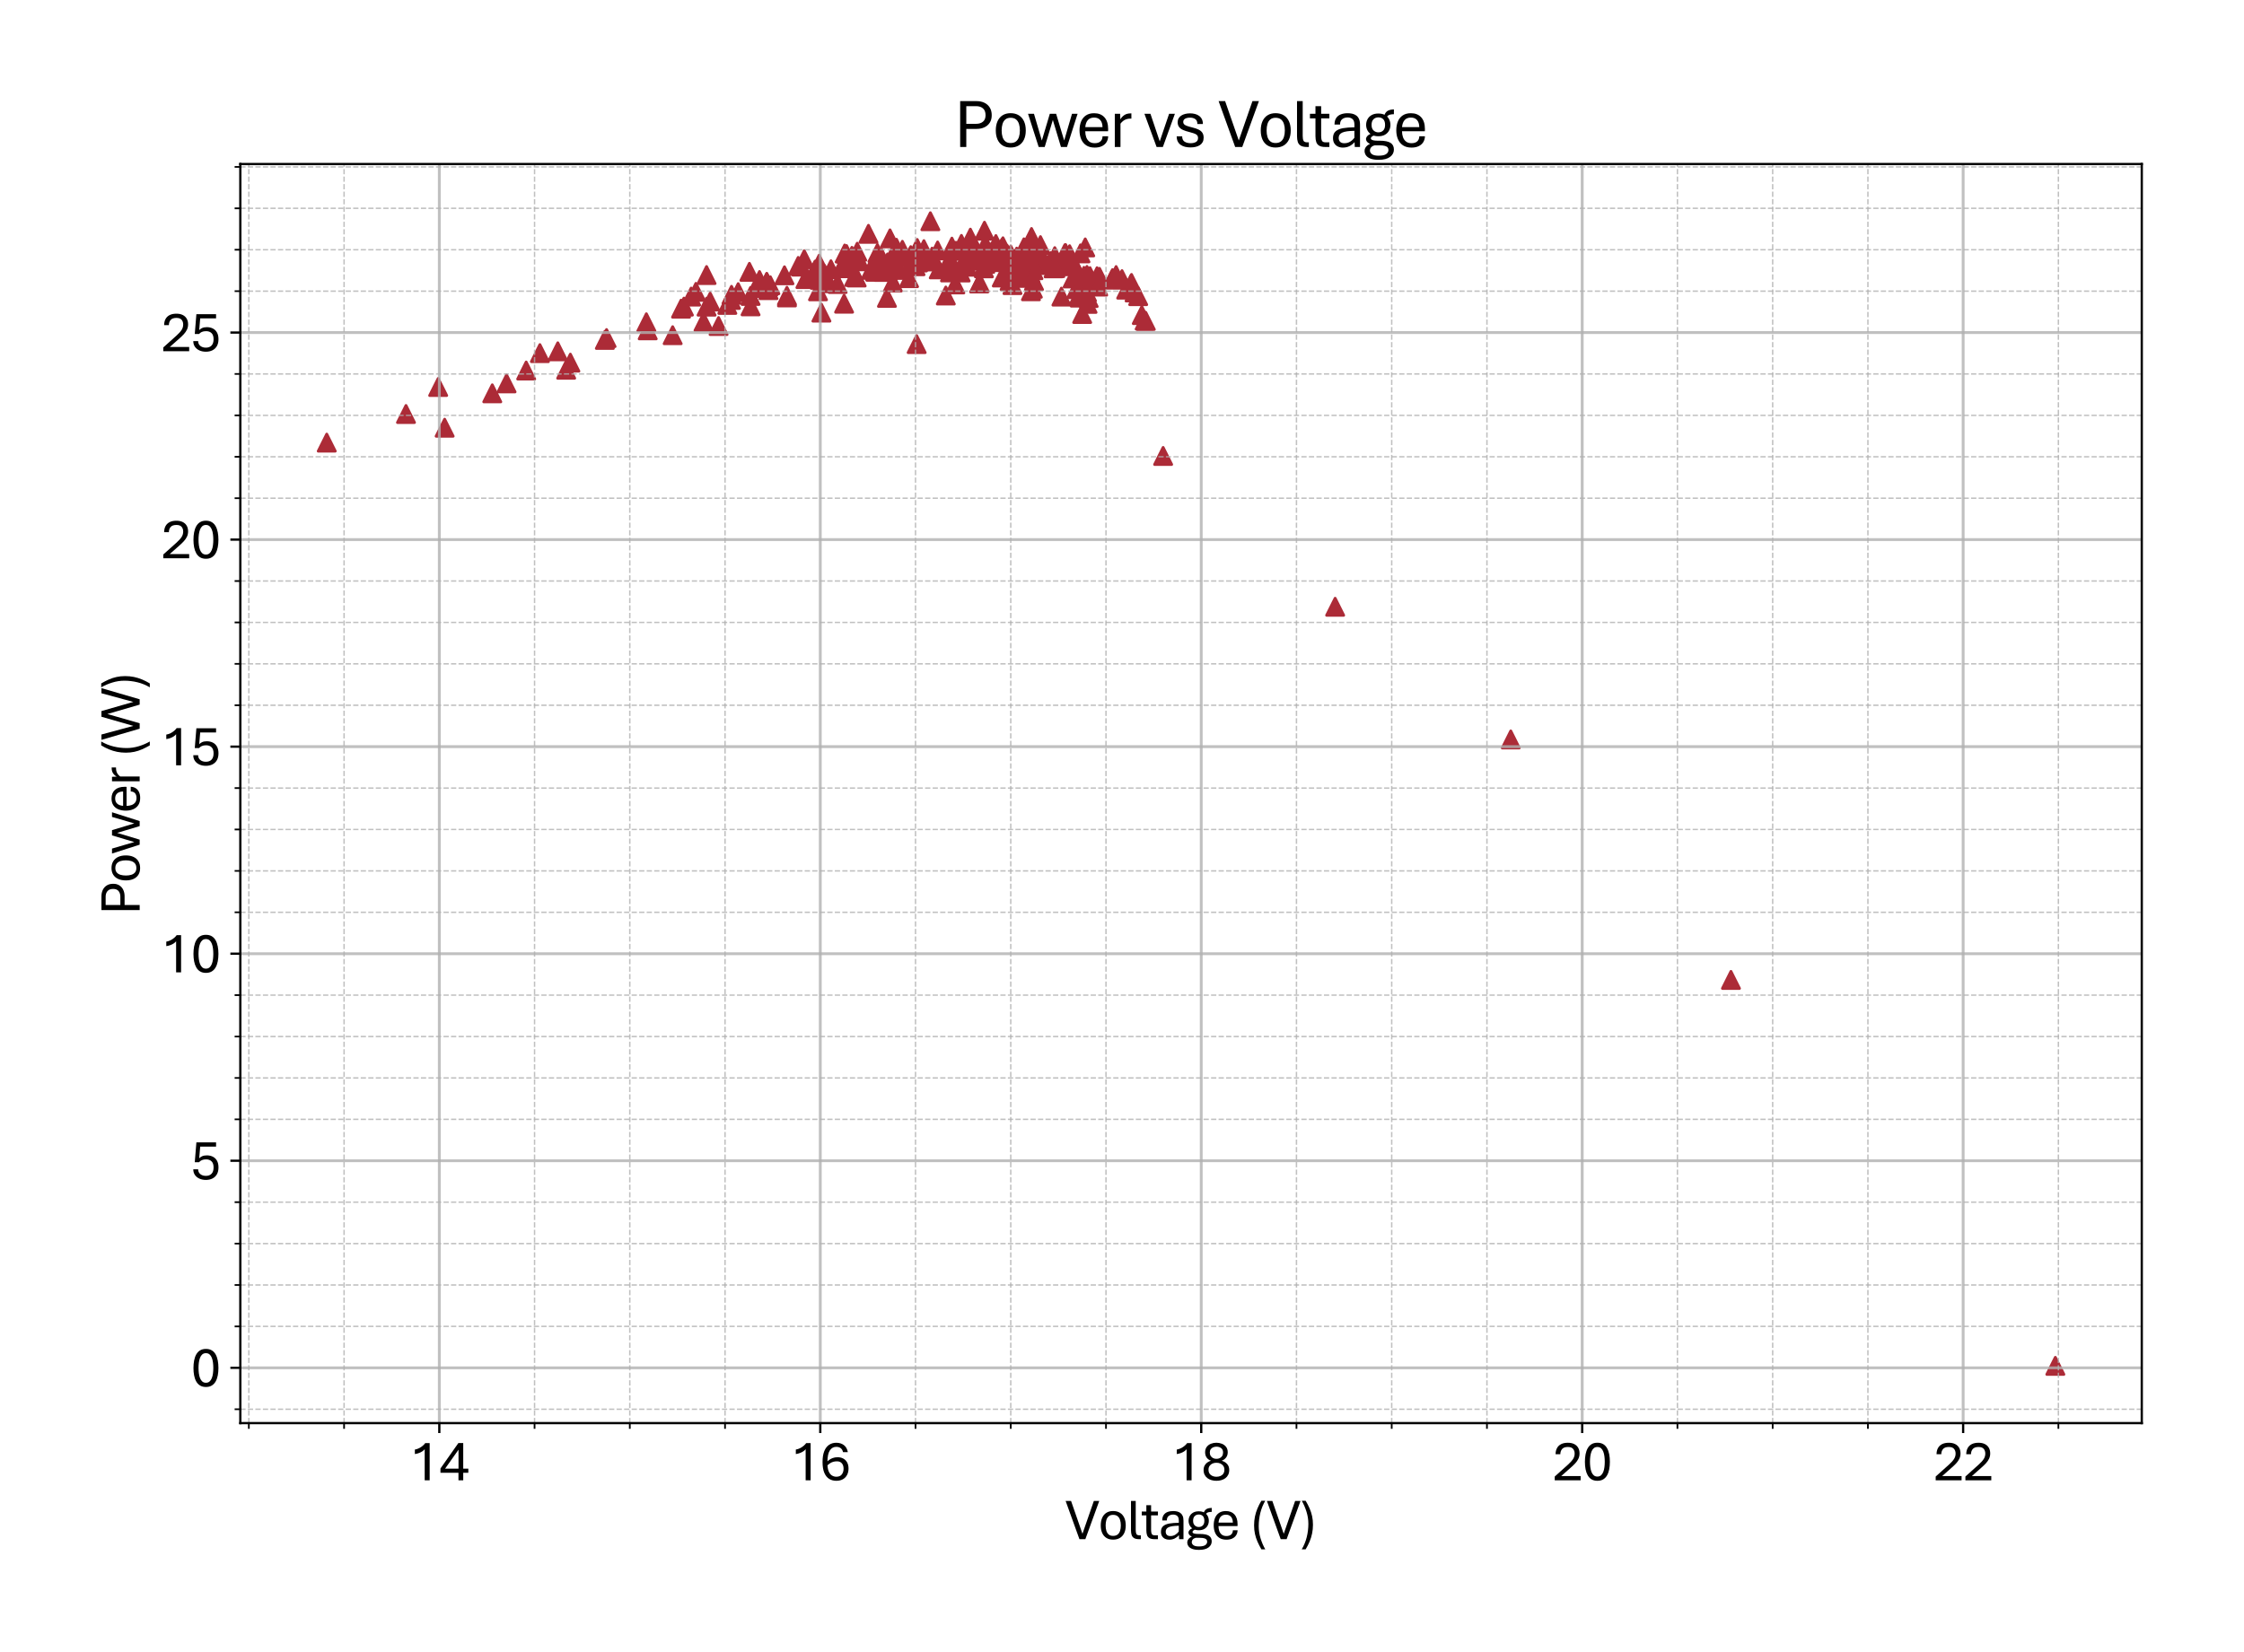 <?xml version="1.0" encoding="utf-8" standalone="no"?>
<!DOCTYPE svg PUBLIC "-//W3C//DTD SVG 1.1//EN"
  "http://www.w3.org/Graphics/SVG/1.1/DTD/svg11.dtd">
<svg xmlns:xlink="http://www.w3.org/1999/xlink" width="790.228pt" height="581.864pt" viewBox="0 0 790.228 581.864" xmlns="http://www.w3.org/2000/svg" version="1.1">
 <defs>
  <style type="text/css">*{stroke-linejoin: round; stroke-linecap: butt}</style>
 </defs>
 <g id="figure_1">
  <g id="patch_1">
   <path d="M 0 581.864 
L 790.228 581.864 
L 790.228 0 
L 0 0 
z
" style="fill: #ffffff"/>
  </g>
  <g id="axes_1">
   <g id="patch_2">
    <path d="M 84.628 501.293 
L 754.228 501.293 
L 754.228 57.773 
L 84.628 57.773 
z
" style="fill: #ffffff"/>
   </g>
   <g id="PathCollection_1">
    <defs>
     <path id="m7df1240da9" d="M 0 -3 
L -3 3 
L 3 3 
z
" style="stroke: #ac2b37"/>
    </defs>
    <g clip-path="url(#pb51566dcd0)">
     <use xlink:href="#m7df1240da9" x="723.792" y="481.132" style="fill: #ac2b37; stroke: #ac2b37"/>
     <use xlink:href="#m7df1240da9" x="609.559" y="345.181" style="fill: #ac2b37; stroke: #ac2b37"/>
     <use xlink:href="#m7df1240da9" x="532.018" y="260.475" style="fill: #ac2b37; stroke: #ac2b37"/>
     <use xlink:href="#m7df1240da9" x="470.172" y="213.738" style="fill: #ac2b37; stroke: #ac2b37"/>
     <use xlink:href="#m7df1240da9" x="409.601" y="160.612" style="fill: #ac2b37; stroke: #ac2b37"/>
     <use xlink:href="#m7df1240da9" x="336.42" y="100.192" style="fill: #ac2b37; stroke: #ac2b37"/>
     <use xlink:href="#m7df1240da9" x="212.997" y="119.739" style="fill: #ac2b37; stroke: #ac2b37"/>
     <use xlink:href="#m7df1240da9" x="115.064" y="155.915" style="fill: #ac2b37; stroke: #ac2b37"/>
     <use xlink:href="#m7df1240da9" x="156.585" y="150.663" style="fill: #ac2b37; stroke: #ac2b37"/>
     <use xlink:href="#m7df1240da9" x="196.429" y="123.75" style="fill: #ac2b37; stroke: #ac2b37"/>
     <use xlink:href="#m7df1240da9" x="236.877" y="118.076" style="fill: #ac2b37; stroke: #ac2b37"/>
     <use xlink:href="#m7df1240da9" x="282.154" y="93.92" style="fill: #ac2b37; stroke: #ac2b37"/>
     <use xlink:href="#m7df1240da9" x="321.126" y="92.447" style="fill: #ac2b37; stroke: #ac2b37"/>
     <use xlink:href="#m7df1240da9" x="352.787" y="87.341" style="fill: #ac2b37; stroke: #ac2b37"/>
     <use xlink:href="#m7df1240da9" x="380.221" y="104.831" style="fill: #ac2b37; stroke: #ac2b37"/>
     <use xlink:href="#m7df1240da9" x="381.093" y="110.607" style="fill: #ac2b37; stroke: #ac2b37"/>
     <use xlink:href="#m7df1240da9" x="336.621" y="88.362" style="fill: #ac2b37; stroke: #ac2b37"/>
     <use xlink:href="#m7df1240da9" x="315.693" y="87.268" style="fill: #ac2b37; stroke: #ac2b37"/>
     <use xlink:href="#m7df1240da9" x="257.403" y="105.648" style="fill: #ac2b37; stroke: #ac2b37"/>
     <use xlink:href="#m7df1240da9" x="264.312" y="104.247" style="fill: #ac2b37; stroke: #ac2b37"/>
     <use xlink:href="#m7df1240da9" x="305.833" y="82.367" style="fill: #ac2b37; stroke: #ac2b37"/>
     <use xlink:href="#m7df1240da9" x="341.92" y="85.518" style="fill: #ac2b37; stroke: #ac2b37"/>
     <use xlink:href="#m7df1240da9" x="360.568" y="87.122" style="fill: #ac2b37; stroke: #ac2b37"/>
     <use xlink:href="#m7df1240da9" x="352.787" y="91.338" style="fill: #ac2b37; stroke: #ac2b37"/>
     <use xlink:href="#m7df1240da9" x="358.019" y="97.844" style="fill: #ac2b37; stroke: #ac2b37"/>
     <use xlink:href="#m7df1240da9" x="312.339" y="104.933" style="fill: #ac2b37; stroke: #ac2b37"/>
     <use xlink:href="#m7df1240da9" x="213.601" y="119.083" style="fill: #ac2b37; stroke: #ac2b37"/>
     <use xlink:href="#m7df1240da9" x="256.128" y="107.398" style="fill: #ac2b37; stroke: #ac2b37"/>
     <use xlink:href="#m7df1240da9" x="298.119" y="89.5" style="fill: #ac2b37; stroke: #ac2b37"/>
     <use xlink:href="#m7df1240da9" x="335.212" y="86.874" style="fill: #ac2b37; stroke: #ac2b37"/>
     <use xlink:href="#m7df1240da9" x="366.001" y="93.38" style="fill: #ac2b37; stroke: #ac2b37"/>
     <use xlink:href="#m7df1240da9" x="373.782" y="104.481" style="fill: #ac2b37; stroke: #ac2b37"/>
     <use xlink:href="#m7df1240da9" x="277.123" y="104.773" style="fill: #ac2b37; stroke: #ac2b37"/>
     <use xlink:href="#m7df1240da9" x="154.305" y="136.324" style="fill: #ac2b37; stroke: #ac2b37"/>
     <use xlink:href="#m7df1240da9" x="173.355" y="138.556" style="fill: #ac2b37; stroke: #ac2b37"/>
     <use xlink:href="#m7df1240da9" x="190.124" y="124.392" style="fill: #ac2b37; stroke: #ac2b37"/>
     <use xlink:href="#m7df1240da9" x="199.381" y="130.242" style="fill: #ac2b37; stroke: #ac2b37"/>
     <use xlink:href="#m7df1240da9" x="178.386" y="135.055" style="fill: #ac2b37; stroke: #ac2b37"/>
     <use xlink:href="#m7df1240da9" x="142.969" y="145.835" style="fill: #ac2b37; stroke: #ac2b37"/>
     <use xlink:href="#m7df1240da9" x="185.295" y="130.519" style="fill: #ac2b37; stroke: #ac2b37"/>
     <use xlink:href="#m7df1240da9" x="228.09" y="116.369" style="fill: #ac2b37; stroke: #ac2b37"/>
     <use xlink:href="#m7df1240da9" x="270.617" y="100.892" style="fill: #ac2b37; stroke: #ac2b37"/>
     <use xlink:href="#m7df1240da9" x="310.662" y="93.278" style="fill: #ac2b37; stroke: #ac2b37"/>
     <use xlink:href="#m7df1240da9" x="346.481" y="94.533" style="fill: #ac2b37; stroke: #ac2b37"/>
     <use xlink:href="#m7df1240da9" x="361.373" y="93.045" style="fill: #ac2b37; stroke: #ac2b37"/>
     <use xlink:href="#m7df1240da9" x="375.861" y="93.088" style="fill: #ac2b37; stroke: #ac2b37"/>
     <use xlink:href="#m7df1240da9" x="386.325" y="97.304" style="fill: #ac2b37; stroke: #ac2b37"/>
     <use xlink:href="#m7df1240da9" x="363.72" y="101.709" style="fill: #ac2b37; stroke: #ac2b37"/>
     <use xlink:href="#m7df1240da9" x="362.043" y="86.48" style="fill: #ac2b37; stroke: #ac2b37"/>
     <use xlink:href="#m7df1240da9" x="374.788" y="90.463" style="fill: #ac2b37; stroke: #ac2b37"/>
     <use xlink:href="#m7df1240da9" x="355.067" y="95.86" style="fill: #ac2b37; stroke: #ac2b37"/>
     <use xlink:href="#m7df1240da9" x="359.494" y="97.771" style="fill: #ac2b37; stroke: #ac2b37"/>
     <use xlink:href="#m7df1240da9" x="340.646" y="93.964" style="fill: #ac2b37; stroke: #ac2b37"/>
     <use xlink:href="#m7df1240da9" x="302.68" y="92.038" style="fill: #ac2b37; stroke: #ac2b37"/>
     <use xlink:href="#m7df1240da9" x="286.313" y="97.756" style="fill: #ac2b37; stroke: #ac2b37"/>
     <use xlink:href="#m7df1240da9" x="308.382" y="95.714" style="fill: #ac2b37; stroke: #ac2b37"/>
     <use xlink:href="#m7df1240da9" x="345.006" y="99.667" style="fill: #ac2b37; stroke: #ac2b37"/>
     <use xlink:href="#m7df1240da9" x="349.232" y="88.669" style="fill: #ac2b37; stroke: #ac2b37"/>
     <use xlink:href="#m7df1240da9" x="364.928" y="90.579" style="fill: #ac2b37; stroke: #ac2b37"/>
     <use xlink:href="#m7df1240da9" x="366.403" y="86.349" style="fill: #ac2b37; stroke: #ac2b37"/>
     <use xlink:href="#m7df1240da9" x="380.02" y="100.046" style="fill: #ac2b37; stroke: #ac2b37"/>
     <use xlink:href="#m7df1240da9" x="301.674" y="97.756" style="fill: #ac2b37; stroke: #ac2b37"/>
     <use xlink:href="#m7df1240da9" x="259.952" y="102.905" style="fill: #ac2b37; stroke: #ac2b37"/>
     <use xlink:href="#m7df1240da9" x="287.185" y="94.97" style="fill: #ac2b37; stroke: #ac2b37"/>
     <use xlink:href="#m7df1240da9" x="320.724" y="93.147" style="fill: #ac2b37; stroke: #ac2b37"/>
     <use xlink:href="#m7df1240da9" x="354.665" y="89.427" style="fill: #ac2b37; stroke: #ac2b37"/>
     <use xlink:href="#m7df1240da9" x="382.77" y="102.949" style="fill: #ac2b37; stroke: #ac2b37"/>
     <use xlink:href="#m7df1240da9" x="351.781" y="91.659" style="fill: #ac2b37; stroke: #ac2b37"/>
     <use xlink:href="#m7df1240da9" x="301.204" y="91.148" style="fill: #ac2b37; stroke: #ac2b37"/>
     <use xlink:href="#m7df1240da9" x="289.935" y="96.327" style="fill: #ac2b37; stroke: #ac2b37"/>
     <use xlink:href="#m7df1240da9" x="320.12" y="97.99" style="fill: #ac2b37; stroke: #ac2b37"/>
     <use xlink:href="#m7df1240da9" x="323.004" y="87.356" style="fill: #ac2b37; stroke: #ac2b37"/>
     <use xlink:href="#m7df1240da9" x="348.628" y="90.565" style="fill: #ac2b37; stroke: #ac2b37"/>
     <use xlink:href="#m7df1240da9" x="343.128" y="89.267" style="fill: #ac2b37; stroke: #ac2b37"/>
     <use xlink:href="#m7df1240da9" x="314.418" y="99.521" style="fill: #ac2b37; stroke: #ac2b37"/>
     <use xlink:href="#m7df1240da9" x="338.566" y="85.912" style="fill: #ac2b37; stroke: #ac2b37"/>
     <use xlink:href="#m7df1240da9" x="369.959" y="91.98" style="fill: #ac2b37; stroke: #ac2b37"/>
     <use xlink:href="#m7df1240da9" x="357.214" y="94.197" style="fill: #ac2b37; stroke: #ac2b37"/>
     <use xlink:href="#m7df1240da9" x="377.74" y="98.092" style="fill: #ac2b37; stroke: #ac2b37"/>
     <use xlink:href="#m7df1240da9" x="365.599" y="90.521" style="fill: #ac2b37; stroke: #ac2b37"/>
     <use xlink:href="#m7df1240da9" x="290.338" y="96.473" style="fill: #ac2b37; stroke: #ac2b37"/>
     <use xlink:href="#m7df1240da9" x="314.016" y="91.746" style="fill: #ac2b37; stroke: #ac2b37"/>
     <use xlink:href="#m7df1240da9" x="350.707" y="85.97" style="fill: #ac2b37; stroke: #ac2b37"/>
     <use xlink:href="#m7df1240da9" x="379.819" y="96.385" style="fill: #ac2b37; stroke: #ac2b37"/>
     <use xlink:href="#m7df1240da9" x="346.951" y="90.696" style="fill: #ac2b37; stroke: #ac2b37"/>
     <use xlink:href="#m7df1240da9" x="323.273" y="92.461" style="fill: #ac2b37; stroke: #ac2b37"/>
     <use xlink:href="#m7df1240da9" x="353.39" y="92.344" style="fill: #ac2b37; stroke: #ac2b37"/>
     <use xlink:href="#m7df1240da9" x="355.939" y="89.675" style="fill: #ac2b37; stroke: #ac2b37"/>
     <use xlink:href="#m7df1240da9" x="381.965" y="100.134" style="fill: #ac2b37; stroke: #ac2b37"/>
     <use xlink:href="#m7df1240da9" x="381.965" y="100.134" style="fill: #ac2b37; stroke: #ac2b37"/>
     <use xlink:href="#m7df1240da9" x="341.719" y="83.709" style="fill: #ac2b37; stroke: #ac2b37"/>
     <use xlink:href="#m7df1240da9" x="339.774" y="91.323" style="fill: #ac2b37; stroke: #ac2b37"/>
     <use xlink:href="#m7df1240da9" x="283.63" y="98.311" style="fill: #ac2b37; stroke: #ac2b37"/>
     <use xlink:href="#m7df1240da9" x="320.724" y="89.879" style="fill: #ac2b37; stroke: #ac2b37"/>
     <use xlink:href="#m7df1240da9" x="356.543" y="100.426" style="fill: #ac2b37; stroke: #ac2b37"/>
     <use xlink:href="#m7df1240da9" x="383.844" y="97.275" style="fill: #ac2b37; stroke: #ac2b37"/>
     <use xlink:href="#m7df1240da9" x="354.262" y="97.202" style="fill: #ac2b37; stroke: #ac2b37"/>
     <use xlink:href="#m7df1240da9" x="382.167" y="87.152" style="fill: #ac2b37; stroke: #ac2b37"/>
     <use xlink:href="#m7df1240da9" x="382.569" y="98.5" style="fill: #ac2b37; stroke: #ac2b37"/>
     <use xlink:href="#m7df1240da9" x="403.497" y="113.043" style="fill: #ac2b37; stroke: #ac2b37"/>
     <use xlink:href="#m7df1240da9" x="399.54" y="103.022" style="fill: #ac2b37; stroke: #ac2b37"/>
     <use xlink:href="#m7df1240da9" x="334.542" y="92.913" style="fill: #ac2b37; stroke: #ac2b37"/>
     <use xlink:href="#m7df1240da9" x="333.066" y="104.102" style="fill: #ac2b37; stroke: #ac2b37"/>
     <use xlink:href="#m7df1240da9" x="316.766" y="95.072" style="fill: #ac2b37; stroke: #ac2b37"/>
     <use xlink:href="#m7df1240da9" x="342.524" y="91.09" style="fill: #ac2b37; stroke: #ac2b37"/>
     <use xlink:href="#m7df1240da9" x="276.251" y="96.969" style="fill: #ac2b37; stroke: #ac2b37"/>
     <use xlink:href="#m7df1240da9" x="316.565" y="90.477" style="fill: #ac2b37; stroke: #ac2b37"/>
     <use xlink:href="#m7df1240da9" x="352.787" y="97.756" style="fill: #ac2b37; stroke: #ac2b37"/>
     <use xlink:href="#m7df1240da9" x="375.258" y="89.15" style="fill: #ac2b37; stroke: #ac2b37"/>
     <use xlink:href="#m7df1240da9" x="361.171" y="88.391" style="fill: #ac2b37; stroke: #ac2b37"/>
     <use xlink:href="#m7df1240da9" x="384.246" y="99.084" style="fill: #ac2b37; stroke: #ac2b37"/>
     <use xlink:href="#m7df1240da9" x="371.434" y="90.229" style="fill: #ac2b37; stroke: #ac2b37"/>
     <use xlink:href="#m7df1240da9" x="308.382" y="92.943" style="fill: #ac2b37; stroke: #ac2b37"/>
     <use xlink:href="#m7df1240da9" x="227.62" y="113.525" style="fill: #ac2b37; stroke: #ac2b37"/>
     <use xlink:href="#m7df1240da9" x="271.288" y="100.484" style="fill: #ac2b37; stroke: #ac2b37"/>
     <use xlink:href="#m7df1240da9" x="312.54" y="92.461" style="fill: #ac2b37; stroke: #ac2b37"/>
     <use xlink:href="#m7df1240da9" x="349.634" y="91.382" style="fill: #ac2b37; stroke: #ac2b37"/>
     <use xlink:href="#m7df1240da9" x="379.014" y="97.158" style="fill: #ac2b37; stroke: #ac2b37"/>
     <use xlink:href="#m7df1240da9" x="395.113" y="98.325" style="fill: #ac2b37; stroke: #ac2b37"/>
     <use xlink:href="#m7df1240da9" x="380.49" y="89.252" style="fill: #ac2b37; stroke: #ac2b37"/>
     <use xlink:href="#m7df1240da9" x="353.189" y="86.758" style="fill: #ac2b37; stroke: #ac2b37"/>
     <use xlink:href="#m7df1240da9" x="288.46" y="92.884" style="fill: #ac2b37; stroke: #ac2b37"/>
     <use xlink:href="#m7df1240da9" x="288.661" y="98.559" style="fill: #ac2b37; stroke: #ac2b37"/>
     <use xlink:href="#m7df1240da9" x="320.321" y="90.579" style="fill: #ac2b37; stroke: #ac2b37"/>
     <use xlink:href="#m7df1240da9" x="330.182" y="88.231" style="fill: #ac2b37; stroke: #ac2b37"/>
     <use xlink:href="#m7df1240da9" x="362.848" y="96.283" style="fill: #ac2b37; stroke: #ac2b37"/>
     <use xlink:href="#m7df1240da9" x="374.989" y="89.223" style="fill: #ac2b37; stroke: #ac2b37"/>
     <use xlink:href="#m7df1240da9" x="366.403" y="90.375" style="fill: #ac2b37; stroke: #ac2b37"/>
     <use xlink:href="#m7df1240da9" x="392.228" y="98.121" style="fill: #ac2b37; stroke: #ac2b37"/>
     <use xlink:href="#m7df1240da9" x="398.466" y="99.667" style="fill: #ac2b37; stroke: #ac2b37"/>
     <use xlink:href="#m7df1240da9" x="373.983" y="92.768" style="fill: #ac2b37; stroke: #ac2b37"/>
     <use xlink:href="#m7df1240da9" x="344.805" y="99.871" style="fill: #ac2b37; stroke: #ac2b37"/>
     <use xlink:href="#m7df1240da9" x="334.542" y="91.09" style="fill: #ac2b37; stroke: #ac2b37"/>
     <use xlink:href="#m7df1240da9" x="311.065" y="95.787" style="fill: #ac2b37; stroke: #ac2b37"/>
     <use xlink:href="#m7df1240da9" x="247.744" y="113.379" style="fill: #ac2b37; stroke: #ac2b37"/>
     <use xlink:href="#m7df1240da9" x="290.941" y="99.784" style="fill: #ac2b37; stroke: #ac2b37"/>
     <use xlink:href="#m7df1240da9" x="330.584" y="94.897" style="fill: #ac2b37; stroke: #ac2b37"/>
     <use xlink:href="#m7df1240da9" x="364.928" y="92.972" style="fill: #ac2b37; stroke: #ac2b37"/>
     <use xlink:href="#m7df1240da9" x="391.557" y="98.515" style="fill: #ac2b37; stroke: #ac2b37"/>
     <use xlink:href="#m7df1240da9" x="398.265" y="100.032" style="fill: #ac2b37; stroke: #ac2b37"/>
     <use xlink:href="#m7df1240da9" x="379.819" y="104.291" style="fill: #ac2b37; stroke: #ac2b37"/>
     <use xlink:href="#m7df1240da9" x="379.014" y="101.87" style="fill: #ac2b37; stroke: #ac2b37"/>
     <use xlink:href="#m7df1240da9" x="393.033" y="96.896" style="fill: #ac2b37; stroke: #ac2b37"/>
     <use xlink:href="#m7df1240da9" x="403.095" y="112.927" style="fill: #ac2b37; stroke: #ac2b37"/>
     <use xlink:href="#m7df1240da9" x="322.803" y="121.212" style="fill: #ac2b37; stroke: #ac2b37"/>
     <use xlink:href="#m7df1240da9" x="240.835" y="108.011" style="fill: #ac2b37; stroke: #ac2b37"/>
     <use xlink:href="#m7df1240da9" x="250.091" y="106.231" style="fill: #ac2b37; stroke: #ac2b37"/>
     <use xlink:href="#m7df1240da9" x="257.604" y="103.854" style="fill: #ac2b37; stroke: #ac2b37"/>
     <use xlink:href="#m7df1240da9" x="299.997" y="90.113" style="fill: #ac2b37; stroke: #ac2b37"/>
     <use xlink:href="#m7df1240da9" x="338.298" y="95.991" style="fill: #ac2b37; stroke: #ac2b37"/>
     <use xlink:href="#m7df1240da9" x="344.805" y="91.746" style="fill: #ac2b37; stroke: #ac2b37"/>
     <use xlink:href="#m7df1240da9" x="353.659" y="90.988" style="fill: #ac2b37; stroke: #ac2b37"/>
     <use xlink:href="#m7df1240da9" x="382.77" y="96.852" style="fill: #ac2b37; stroke: #ac2b37"/>
     <use xlink:href="#m7df1240da9" x="383.374" y="104.977" style="fill: #ac2b37; stroke: #ac2b37"/>
     <use xlink:href="#m7df1240da9" x="376.666" y="90.638" style="fill: #ac2b37; stroke: #ac2b37"/>
     <use xlink:href="#m7df1240da9" x="376.666" y="89.544" style="fill: #ac2b37; stroke: #ac2b37"/>
     <use xlink:href="#m7df1240da9" x="358.488" y="93.774" style="fill: #ac2b37; stroke: #ac2b37"/>
     <use xlink:href="#m7df1240da9" x="364.123" y="98.996" style="fill: #ac2b37; stroke: #ac2b37"/>
     <use xlink:href="#m7df1240da9" x="300.802" y="97.552" style="fill: #ac2b37; stroke: #ac2b37"/>
     <use xlink:href="#m7df1240da9" x="248.817" y="96.881" style="fill: #ac2b37; stroke: #ac2b37"/>
     <use xlink:href="#m7df1240da9" x="248.817" y="108.026" style="fill: #ac2b37; stroke: #ac2b37"/>
     <use xlink:href="#m7df1240da9" x="277.123" y="104.189" style="fill: #ac2b37; stroke: #ac2b37"/>
     <use xlink:href="#m7df1240da9" x="316.967" y="90.419" style="fill: #ac2b37; stroke: #ac2b37"/>
     <use xlink:href="#m7df1240da9" x="352.787" y="89.019" style="fill: #ac2b37; stroke: #ac2b37"/>
     <use xlink:href="#m7df1240da9" x="381.697" y="97.173" style="fill: #ac2b37; stroke: #ac2b37"/>
     <use xlink:href="#m7df1240da9" x="371.032" y="94.533" style="fill: #ac2b37; stroke: #ac2b37"/>
     <use xlink:href="#m7df1240da9" x="340.243" y="90.565" style="fill: #ac2b37; stroke: #ac2b37"/>
     <use xlink:href="#m7df1240da9" x="308.985" y="89.135" style="fill: #ac2b37; stroke: #ac2b37"/>
     <use xlink:href="#m7df1240da9" x="297.448" y="89.31" style="fill: #ac2b37; stroke: #ac2b37"/>
     <use xlink:href="#m7df1240da9" x="322.401" y="93.789" style="fill: #ac2b37; stroke: #ac2b37"/>
     <use xlink:href="#m7df1240da9" x="315.089" y="89.34" style="fill: #ac2b37; stroke: #ac2b37"/>
     <use xlink:href="#m7df1240da9" x="239.828" y="108.726" style="fill: #ac2b37; stroke: #ac2b37"/>
     <use xlink:href="#m7df1240da9" x="245.06" y="102.818" style="fill: #ac2b37; stroke: #ac2b37"/>
     <use xlink:href="#m7df1240da9" x="288.057" y="102.614" style="fill: #ac2b37; stroke: #ac2b37"/>
     <use xlink:href="#m7df1240da9" x="298.119" y="93.716" style="fill: #ac2b37; stroke: #ac2b37"/>
     <use xlink:href="#m7df1240da9" x="326.559" y="92.111" style="fill: #ac2b37; stroke: #ac2b37"/>
     <use xlink:href="#m7df1240da9" x="361.574" y="93.366" style="fill: #ac2b37; stroke: #ac2b37"/>
     <use xlink:href="#m7df1240da9" x="366.001" y="88.537" style="fill: #ac2b37; stroke: #ac2b37"/>
     <use xlink:href="#m7df1240da9" x="386.325" y="100.105" style="fill: #ac2b37; stroke: #ac2b37"/>
     <use xlink:href="#m7df1240da9" x="340.243" y="88.216" style="fill: #ac2b37; stroke: #ac2b37"/>
     <use xlink:href="#m7df1240da9" x="297.045" y="94.43" style="fill: #ac2b37; stroke: #ac2b37"/>
     <use xlink:href="#m7df1240da9" x="322.602" y="90.127" style="fill: #ac2b37; stroke: #ac2b37"/>
     <use xlink:href="#m7df1240da9" x="358.019" y="90.404" style="fill: #ac2b37; stroke: #ac2b37"/>
     <use xlink:href="#m7df1240da9" x="363.05" y="102.599" style="fill: #ac2b37; stroke: #ac2b37"/>
     <use xlink:href="#m7df1240da9" x="363.251" y="83.49" style="fill: #ac2b37; stroke: #ac2b37"/>
     <use xlink:href="#m7df1240da9" x="387.197" y="97.523" style="fill: #ac2b37; stroke: #ac2b37"/>
     <use xlink:href="#m7df1240da9" x="328.236" y="90.39" style="fill: #ac2b37; stroke: #ac2b37"/>
     <use xlink:href="#m7df1240da9" x="301.875" y="88.669" style="fill: #ac2b37; stroke: #ac2b37"/>
     <use xlink:href="#m7df1240da9" x="290.338" y="97.917" style="fill: #ac2b37; stroke: #ac2b37"/>
     <use xlink:href="#m7df1240da9" x="325.352" y="87.764" style="fill: #ac2b37; stroke: #ac2b37"/>
     <use xlink:href="#m7df1240da9" x="360.97" y="90.054" style="fill: #ac2b37; stroke: #ac2b37"/>
     <use xlink:href="#m7df1240da9" x="357.415" y="91.717" style="fill: #ac2b37; stroke: #ac2b37"/>
     <use xlink:href="#m7df1240da9" x="382.972" y="107.048" style="fill: #ac2b37; stroke: #ac2b37"/>
     <use xlink:href="#m7df1240da9" x="317.772" y="87.998" style="fill: #ac2b37; stroke: #ac2b37"/>
     <use xlink:href="#m7df1240da9" x="270.013" y="99.332" style="fill: #ac2b37; stroke: #ac2b37"/>
     <use xlink:href="#m7df1240da9" x="270.013" y="99.332" style="fill: #ac2b37; stroke: #ac2b37"/>
     <use xlink:href="#m7df1240da9" x="308.18" y="91.732" style="fill: #ac2b37; stroke: #ac2b37"/>
     <use xlink:href="#m7df1240da9" x="310.461" y="90.813" style="fill: #ac2b37; stroke: #ac2b37"/>
     <use xlink:href="#m7df1240da9" x="346.683" y="81.273" style="fill: #ac2b37; stroke: #ac2b37"/>
     <use xlink:href="#m7df1240da9" x="377.941" y="93.803" style="fill: #ac2b37; stroke: #ac2b37"/>
     <use xlink:href="#m7df1240da9" x="402.089" y="110.987" style="fill: #ac2b37; stroke: #ac2b37"/>
     <use xlink:href="#m7df1240da9" x="363.922" y="95.189" style="fill: #ac2b37; stroke: #ac2b37"/>
     <use xlink:href="#m7df1240da9" x="264.312" y="107.909" style="fill: #ac2b37; stroke: #ac2b37"/>
     <use xlink:href="#m7df1240da9" x="200.856" y="127.747" style="fill: #ac2b37; stroke: #ac2b37"/>
     <use xlink:href="#m7df1240da9" x="243.384" y="104.481" style="fill: #ac2b37; stroke: #ac2b37"/>
     <use xlink:href="#m7df1240da9" x="286.984" y="95.043" style="fill: #ac2b37; stroke: #ac2b37"/>
     <use xlink:href="#m7df1240da9" x="327.633" y="77.933" style="fill: #ac2b37; stroke: #ac2b37"/>
     <use xlink:href="#m7df1240da9" x="362.446" y="91.192" style="fill: #ac2b37; stroke: #ac2b37"/>
     <use xlink:href="#m7df1240da9" x="386.728" y="100.965" style="fill: #ac2b37; stroke: #ac2b37"/>
     <use xlink:href="#m7df1240da9" x="346.951" y="92.957" style="fill: #ac2b37; stroke: #ac2b37"/>
     <use xlink:href="#m7df1240da9" x="292.618" y="94.853" style="fill: #ac2b37; stroke: #ac2b37"/>
     <use xlink:href="#m7df1240da9" x="267.464" y="98.646" style="fill: #ac2b37; stroke: #ac2b37"/>
     <use xlink:href="#m7df1240da9" x="309.388" y="91.002" style="fill: #ac2b37; stroke: #ac2b37"/>
     <use xlink:href="#m7df1240da9" x="346.951" y="86.16" style="fill: #ac2b37; stroke: #ac2b37"/>
     <use xlink:href="#m7df1240da9" x="377.941" y="92.68" style="fill: #ac2b37; stroke: #ac2b37"/>
     <use xlink:href="#m7df1240da9" x="396.588" y="102.03" style="fill: #ac2b37; stroke: #ac2b37"/>
     <use xlink:href="#m7df1240da9" x="371.635" y="94.445" style="fill: #ac2b37; stroke: #ac2b37"/>
     <use xlink:href="#m7df1240da9" x="313.412" y="83.972" style="fill: #ac2b37; stroke: #ac2b37"/>
     <use xlink:href="#m7df1240da9" x="270.617" y="102.205" style="fill: #ac2b37; stroke: #ac2b37"/>
     <use xlink:href="#m7df1240da9" x="253.043" y="114.838" style="fill: #ac2b37; stroke: #ac2b37"/>
     <use xlink:href="#m7df1240da9" x="296.173" y="94.489" style="fill: #ac2b37; stroke: #ac2b37"/>
     <use xlink:href="#m7df1240da9" x="334.542" y="95.962" style="fill: #ac2b37; stroke: #ac2b37"/>
     <use xlink:href="#m7df1240da9" x="362.245" y="89.354" style="fill: #ac2b37; stroke: #ac2b37"/>
     <use xlink:href="#m7df1240da9" x="365.196" y="88.596" style="fill: #ac2b37; stroke: #ac2b37"/>
     <use xlink:href="#m7df1240da9" x="391.759" y="97.975" style="fill: #ac2b37; stroke: #ac2b37"/>
     <use xlink:href="#m7df1240da9" x="400.814" y="104.32" style="fill: #ac2b37; stroke: #ac2b37"/>
     <use xlink:href="#m7df1240da9" x="355.537" y="98.996" style="fill: #ac2b37; stroke: #ac2b37"/>
     <use xlink:href="#m7df1240da9" x="281.081" y="93.672" style="fill: #ac2b37; stroke: #ac2b37"/>
     <use xlink:href="#m7df1240da9" x="263.909" y="95.758" style="fill: #ac2b37; stroke: #ac2b37"/>
     <use xlink:href="#m7df1240da9" x="266.861" y="101.447" style="fill: #ac2b37; stroke: #ac2b37"/>
     <use xlink:href="#m7df1240da9" x="297.247" y="106.975" style="fill: #ac2b37; stroke: #ac2b37"/>
     <use xlink:href="#m7df1240da9" x="289.264" y="110.126" style="fill: #ac2b37; stroke: #ac2b37"/>
     <use xlink:href="#m7df1240da9" x="283.227" y="91.309" style="fill: #ac2b37; stroke: #ac2b37"/>
     <use xlink:href="#m7df1240da9" x="312.742" y="95.131" style="fill: #ac2b37; stroke: #ac2b37"/>
     <use xlink:href="#m7df1240da9" x="306.705" y="95.058" style="fill: #ac2b37; stroke: #ac2b37"/>
     <use xlink:href="#m7df1240da9" x="294.966" y="100.046" style="fill: #ac2b37; stroke: #ac2b37"/>
     <use xlink:href="#m7df1240da9" x="308.18" y="95.67" style="fill: #ac2b37; stroke: #ac2b37"/>
     <use xlink:href="#m7df1240da9" x="345.274" y="91.79" style="fill: #ac2b37; stroke: #ac2b37"/>
    </g>
   </g>
   <g id="matplotlib.axis_1">
    <g id="xtick_1">
     <g id="line2d_1">
      <path d="M 154.707 501.293 
L 154.707 57.773 
" clip-path="url(#pb51566dcd0)" style="fill: none; stroke: #b0b0b0; stroke-opacity: 0.8; stroke-linecap: square"/>
     </g>
     <g id="line2d_2">
      <defs>
       <path id="m161d90bff8" d="M 0 0 
L 0 3.5 
" style="stroke: #000000; stroke-width: 0.8"/>
      </defs>
      <g>
       <use xlink:href="#m161d90bff8" x="154.707" y="501.293" style="stroke: #000000; stroke-width: 0.8"/>
      </g>
     </g>
     <g id="text_1">
      <!-- 14 -->
      <g transform="translate(144.248 521.436) scale(0.2 -0.2)">
       <defs>
        <path id="AptosDisplay-31" d="M 1659 0 
L 1659 3425 
Q 1575 3309 1420 3201 
Q 1266 3094 1052 3009 
Q 838 2925 578 2888 
L 578 3381 
Q 834 3425 1057 3540 
Q 1281 3656 1453 3806 
Q 1625 3956 1719 4094 
L 2206 4094 
L 2206 0 
L 1659 0 
z
" transform="scale(0.016)"/>
        <path id="AptosDisplay-34" d="M 2106 0 
L 2106 825 
L 125 825 
L 125 1297 
L 2100 4103 
L 2631 4103 
L 2631 1284 
L 3191 1284 
L 3191 825 
L 2631 825 
L 2631 0 
L 2106 0 
z
M 638 1284 
L 2113 1284 
L 2113 3369 
L 638 1284 
z
" transform="scale(0.016)"/>
       </defs>
       <use xlink:href="#AptosDisplay-31"/>
       <use xlink:href="#AptosDisplay-34" x="52.295"/>
      </g>
     </g>
    </g>
    <g id="xtick_2">
     <g id="line2d_3">
      <path d="M 288.862 501.293 
L 288.862 57.773 
" clip-path="url(#pb51566dcd0)" style="fill: none; stroke: #b0b0b0; stroke-opacity: 0.8; stroke-linecap: square"/>
     </g>
     <g id="line2d_4">
      <g>
       <use xlink:href="#m161d90bff8" x="288.862" y="501.293" style="stroke: #000000; stroke-width: 0.8"/>
      </g>
     </g>
     <g id="text_2">
      <!-- 16 -->
      <g transform="translate(278.403 521.436) scale(0.2 -0.2)">
       <defs>
        <path id="AptosDisplay-36" d="M 1759 -56 
Q 1325 -56 984 151 
Q 644 359 447 815 
Q 250 1272 250 2013 
Q 250 2738 439 3206 
Q 628 3675 968 3903 
Q 1309 4131 1759 4131 
Q 2253 4131 2595 3875 
Q 2938 3619 3034 3097 
L 2503 3097 
Q 2441 3388 2250 3534 
Q 2059 3681 1759 3681 
Q 1306 3681 1047 3279 
Q 788 2878 788 2013 
L 788 1850 
Q 788 1313 922 992 
Q 1056 672 1279 531 
Q 1503 391 1763 391 
Q 2175 391 2369 644 
Q 2563 897 2563 1272 
Q 2563 1650 2373 1869 
Q 2184 2088 1838 2088 
Q 1422 2088 1114 1897 
Q 806 1706 644 1456 
L 597 1856 
Q 728 2047 922 2201 
Q 1116 2356 1362 2447 
Q 1609 2538 1909 2538 
Q 2253 2538 2523 2395 
Q 2794 2253 2951 1975 
Q 3109 1697 3109 1291 
Q 3109 897 2951 592 
Q 2794 288 2492 116 
Q 2191 -56 1759 -56 
z
" transform="scale(0.016)"/>
       </defs>
       <use xlink:href="#AptosDisplay-31"/>
       <use xlink:href="#AptosDisplay-36" x="52.295"/>
      </g>
     </g>
    </g>
    <g id="xtick_3">
     <g id="line2d_5">
      <path d="M 423.017 501.293 
L 423.017 57.773 
" clip-path="url(#pb51566dcd0)" style="fill: none; stroke: #b0b0b0; stroke-opacity: 0.8; stroke-linecap: square"/>
     </g>
     <g id="line2d_6">
      <g>
       <use xlink:href="#m161d90bff8" x="423.017" y="501.293" style="stroke: #000000; stroke-width: 0.8"/>
      </g>
     </g>
     <g id="text_3">
      <!-- 18 -->
      <g transform="translate(412.557 521.436) scale(0.2 -0.2)">
       <defs>
        <path id="AptosDisplay-38" d="M 1675 -56 
Q 1391 -56 1137 16 
Q 884 88 686 234 
Q 488 381 373 606 
Q 259 831 259 1141 
Q 259 1531 495 1797 
Q 731 2063 1084 2150 
Q 781 2250 604 2490 
Q 428 2731 428 3081 
Q 428 3447 609 3681 
Q 791 3916 1075 4025 
Q 1359 4134 1669 4134 
Q 1981 4134 2265 4023 
Q 2550 3913 2733 3680 
Q 2916 3447 2916 3081 
Q 2916 2725 2716 2481 
Q 2516 2238 2238 2150 
Q 2606 2063 2843 1800 
Q 3081 1538 3081 1141 
Q 3081 831 2968 606 
Q 2856 381 2661 234 
Q 2466 88 2211 16 
Q 1956 -56 1675 -56 
z
M 1672 388 
Q 1909 388 2109 470 
Q 2309 553 2429 725 
Q 2550 897 2550 1163 
Q 2550 1416 2426 1587 
Q 2303 1759 2104 1846 
Q 1906 1934 1672 1928 
Q 1453 1934 1253 1850 
Q 1053 1766 926 1594 
Q 800 1422 800 1163 
Q 800 775 1058 581 
Q 1316 388 1672 388 
z
M 1672 2363 
Q 1863 2356 2030 2434 
Q 2197 2513 2300 2667 
Q 2403 2822 2403 3050 
Q 2403 3388 2189 3544 
Q 1975 3700 1675 3700 
Q 1484 3700 1317 3631 
Q 1150 3563 1047 3419 
Q 944 3275 944 3050 
Q 944 2825 1048 2670 
Q 1153 2516 1320 2436 
Q 1488 2356 1672 2363 
z
" transform="scale(0.016)"/>
       </defs>
       <use xlink:href="#AptosDisplay-31"/>
       <use xlink:href="#AptosDisplay-38" x="52.295"/>
      </g>
     </g>
    </g>
    <g id="xtick_4">
     <g id="line2d_7">
      <path d="M 557.172 501.293 
L 557.172 57.773 
" clip-path="url(#pb51566dcd0)" style="fill: none; stroke: #b0b0b0; stroke-opacity: 0.8; stroke-linecap: square"/>
     </g>
     <g id="line2d_8">
      <g>
       <use xlink:href="#m161d90bff8" x="557.172" y="501.293" style="stroke: #000000; stroke-width: 0.8"/>
      </g>
     </g>
     <g id="text_4">
      <!-- 20 -->
      <g transform="translate(546.712 521.436) scale(0.2 -0.2)">
       <defs>
        <path id="AptosDisplay-32" d="M 247 0 
L 247 413 
L 1725 1741 
Q 2100 2081 2269 2351 
Q 2438 2622 2438 2938 
Q 2438 3256 2263 3461 
Q 2088 3666 1691 3666 
Q 1247 3666 1055 3439 
Q 863 3213 863 2869 
L 341 2869 
Q 341 3250 491 3534 
Q 641 3819 941 3975 
Q 1241 4131 1691 4131 
Q 2103 4131 2390 3986 
Q 2678 3841 2828 3578 
Q 2978 3316 2978 2959 
Q 2978 2638 2853 2375 
Q 2728 2113 2517 1883 
Q 2306 1653 2044 1425 
L 959 463 
L 3097 463 
L 3097 0 
L 247 0 
z
" transform="scale(0.016)"/>
        <path id="AptosDisplay-30" d="M 1672 -56 
Q 1291 -56 1028 105 
Q 766 266 605 552 
Q 444 838 372 1216 
Q 300 1594 300 2031 
Q 300 2475 372 2856 
Q 444 3238 605 3525 
Q 766 3813 1028 3973 
Q 1291 4134 1672 4134 
Q 2053 4134 2317 3975 
Q 2581 3816 2742 3527 
Q 2903 3238 2975 2858 
Q 3047 2478 3047 2038 
Q 3047 1597 2975 1217 
Q 2903 838 2742 552 
Q 2581 266 2318 105 
Q 2056 -56 1672 -56 
z
M 1672 409 
Q 1916 409 2073 550 
Q 2231 691 2322 925 
Q 2413 1159 2448 1448 
Q 2484 1738 2484 2038 
Q 2484 2338 2448 2628 
Q 2413 2919 2322 3153 
Q 2231 3388 2073 3527 
Q 1916 3666 1669 3666 
Q 1428 3666 1268 3527 
Q 1109 3388 1020 3153 
Q 931 2919 893 2628 
Q 856 2338 856 2038 
Q 856 1741 893 1450 
Q 931 1159 1020 925 
Q 1109 691 1268 550 
Q 1428 409 1672 409 
z
" transform="scale(0.016)"/>
       </defs>
       <use xlink:href="#AptosDisplay-32"/>
       <use xlink:href="#AptosDisplay-30" x="52.295"/>
      </g>
     </g>
    </g>
    <g id="xtick_5">
     <g id="line2d_9">
      <path d="M 691.326 501.293 
L 691.326 57.773 
" clip-path="url(#pb51566dcd0)" style="fill: none; stroke: #b0b0b0; stroke-opacity: 0.8; stroke-linecap: square"/>
     </g>
     <g id="line2d_10">
      <g>
       <use xlink:href="#m161d90bff8" x="691.326" y="501.293" style="stroke: #000000; stroke-width: 0.8"/>
      </g>
     </g>
     <g id="text_5">
      <!-- 22 -->
      <g transform="translate(680.867 521.436) scale(0.2 -0.2)">
       <use xlink:href="#AptosDisplay-32"/>
       <use xlink:href="#AptosDisplay-32" x="52.295"/>
      </g>
     </g>
    </g>
    <g id="xtick_6">
     <g id="line2d_11">
      <path d="M 87.63 501.293 
L 87.63 57.773 
" clip-path="url(#pb51566dcd0)" style="fill: none; stroke-dasharray: 1.85,0.8; stroke-dashoffset: 0; stroke: #b0b0b0; stroke-opacity: 0.8; stroke-width: 0.5"/>
     </g>
     <g id="line2d_12">
      <defs>
       <path id="mbfaaf23f80" d="M 0 0 
L 0 2 
" style="stroke: #000000; stroke-width: 0.6"/>
      </defs>
      <g>
       <use xlink:href="#mbfaaf23f80" x="87.63" y="501.293" style="stroke: #000000; stroke-width: 0.6"/>
      </g>
     </g>
    </g>
    <g id="xtick_7">
     <g id="line2d_13">
      <path d="M 121.169 501.293 
L 121.169 57.773 
" clip-path="url(#pb51566dcd0)" style="fill: none; stroke-dasharray: 1.85,0.8; stroke-dashoffset: 0; stroke: #b0b0b0; stroke-opacity: 0.8; stroke-width: 0.5"/>
     </g>
     <g id="line2d_14">
      <g>
       <use xlink:href="#mbfaaf23f80" x="121.169" y="501.293" style="stroke: #000000; stroke-width: 0.6"/>
      </g>
     </g>
    </g>
    <g id="xtick_8">
     <g id="line2d_15">
      <path d="M 188.246 501.293 
L 188.246 57.773 
" clip-path="url(#pb51566dcd0)" style="fill: none; stroke-dasharray: 1.85,0.8; stroke-dashoffset: 0; stroke: #b0b0b0; stroke-opacity: 0.8; stroke-width: 0.5"/>
     </g>
     <g id="line2d_16">
      <g>
       <use xlink:href="#mbfaaf23f80" x="188.246" y="501.293" style="stroke: #000000; stroke-width: 0.6"/>
      </g>
     </g>
    </g>
    <g id="xtick_9">
     <g id="line2d_17">
      <path d="M 221.785 501.293 
L 221.785 57.773 
" clip-path="url(#pb51566dcd0)" style="fill: none; stroke-dasharray: 1.85,0.8; stroke-dashoffset: 0; stroke: #b0b0b0; stroke-opacity: 0.8; stroke-width: 0.5"/>
     </g>
     <g id="line2d_18">
      <g>
       <use xlink:href="#mbfaaf23f80" x="221.785" y="501.293" style="stroke: #000000; stroke-width: 0.6"/>
      </g>
     </g>
    </g>
    <g id="xtick_10">
     <g id="line2d_19">
      <path d="M 255.323 501.293 
L 255.323 57.773 
" clip-path="url(#pb51566dcd0)" style="fill: none; stroke-dasharray: 1.85,0.8; stroke-dashoffset: 0; stroke: #b0b0b0; stroke-opacity: 0.8; stroke-width: 0.5"/>
     </g>
     <g id="line2d_20">
      <g>
       <use xlink:href="#mbfaaf23f80" x="255.323" y="501.293" style="stroke: #000000; stroke-width: 0.6"/>
      </g>
     </g>
    </g>
    <g id="xtick_11">
     <g id="line2d_21">
      <path d="M 322.401 501.293 
L 322.401 57.773 
" clip-path="url(#pb51566dcd0)" style="fill: none; stroke-dasharray: 1.85,0.8; stroke-dashoffset: 0; stroke: #b0b0b0; stroke-opacity: 0.8; stroke-width: 0.5"/>
     </g>
     <g id="line2d_22">
      <g>
       <use xlink:href="#mbfaaf23f80" x="322.401" y="501.293" style="stroke: #000000; stroke-width: 0.6"/>
      </g>
     </g>
    </g>
    <g id="xtick_12">
     <g id="line2d_23">
      <path d="M 355.939 501.293 
L 355.939 57.773 
" clip-path="url(#pb51566dcd0)" style="fill: none; stroke-dasharray: 1.85,0.8; stroke-dashoffset: 0; stroke: #b0b0b0; stroke-opacity: 0.8; stroke-width: 0.5"/>
     </g>
     <g id="line2d_24">
      <g>
       <use xlink:href="#mbfaaf23f80" x="355.939" y="501.293" style="stroke: #000000; stroke-width: 0.6"/>
      </g>
     </g>
    </g>
    <g id="xtick_13">
     <g id="line2d_25">
      <path d="M 389.478 501.293 
L 389.478 57.773 
" clip-path="url(#pb51566dcd0)" style="fill: none; stroke-dasharray: 1.85,0.8; stroke-dashoffset: 0; stroke: #b0b0b0; stroke-opacity: 0.8; stroke-width: 0.5"/>
     </g>
     <g id="line2d_26">
      <g>
       <use xlink:href="#mbfaaf23f80" x="389.478" y="501.293" style="stroke: #000000; stroke-width: 0.6"/>
      </g>
     </g>
    </g>
    <g id="xtick_14">
     <g id="line2d_27">
      <path d="M 456.555 501.293 
L 456.555 57.773 
" clip-path="url(#pb51566dcd0)" style="fill: none; stroke-dasharray: 1.85,0.8; stroke-dashoffset: 0; stroke: #b0b0b0; stroke-opacity: 0.8; stroke-width: 0.5"/>
     </g>
     <g id="line2d_28">
      <g>
       <use xlink:href="#mbfaaf23f80" x="456.555" y="501.293" style="stroke: #000000; stroke-width: 0.6"/>
      </g>
     </g>
    </g>
    <g id="xtick_15">
     <g id="line2d_29">
      <path d="M 490.094 501.293 
L 490.094 57.773 
" clip-path="url(#pb51566dcd0)" style="fill: none; stroke-dasharray: 1.85,0.8; stroke-dashoffset: 0; stroke: #b0b0b0; stroke-opacity: 0.8; stroke-width: 0.5"/>
     </g>
     <g id="line2d_30">
      <g>
       <use xlink:href="#mbfaaf23f80" x="490.094" y="501.293" style="stroke: #000000; stroke-width: 0.6"/>
      </g>
     </g>
    </g>
    <g id="xtick_16">
     <g id="line2d_31">
      <path d="M 523.633 501.293 
L 523.633 57.773 
" clip-path="url(#pb51566dcd0)" style="fill: none; stroke-dasharray: 1.85,0.8; stroke-dashoffset: 0; stroke: #b0b0b0; stroke-opacity: 0.8; stroke-width: 0.5"/>
     </g>
     <g id="line2d_32">
      <g>
       <use xlink:href="#mbfaaf23f80" x="523.633" y="501.293" style="stroke: #000000; stroke-width: 0.6"/>
      </g>
     </g>
    </g>
    <g id="xtick_17">
     <g id="line2d_33">
      <path d="M 590.71 501.293 
L 590.71 57.773 
" clip-path="url(#pb51566dcd0)" style="fill: none; stroke-dasharray: 1.85,0.8; stroke-dashoffset: 0; stroke: #b0b0b0; stroke-opacity: 0.8; stroke-width: 0.5"/>
     </g>
     <g id="line2d_34">
      <g>
       <use xlink:href="#mbfaaf23f80" x="590.71" y="501.293" style="stroke: #000000; stroke-width: 0.6"/>
      </g>
     </g>
    </g>
    <g id="xtick_18">
     <g id="line2d_35">
      <path d="M 624.249 501.293 
L 624.249 57.773 
" clip-path="url(#pb51566dcd0)" style="fill: none; stroke-dasharray: 1.85,0.8; stroke-dashoffset: 0; stroke: #b0b0b0; stroke-opacity: 0.8; stroke-width: 0.5"/>
     </g>
     <g id="line2d_36">
      <g>
       <use xlink:href="#mbfaaf23f80" x="624.249" y="501.293" style="stroke: #000000; stroke-width: 0.6"/>
      </g>
     </g>
    </g>
    <g id="xtick_19">
     <g id="line2d_37">
      <path d="M 657.788 501.293 
L 657.788 57.773 
" clip-path="url(#pb51566dcd0)" style="fill: none; stroke-dasharray: 1.85,0.8; stroke-dashoffset: 0; stroke: #b0b0b0; stroke-opacity: 0.8; stroke-width: 0.5"/>
     </g>
     <g id="line2d_38">
      <g>
       <use xlink:href="#mbfaaf23f80" x="657.788" y="501.293" style="stroke: #000000; stroke-width: 0.6"/>
      </g>
     </g>
    </g>
    <g id="xtick_20">
     <g id="line2d_39">
      <path d="M 724.865 501.293 
L 724.865 57.773 
" clip-path="url(#pb51566dcd0)" style="fill: none; stroke-dasharray: 1.85,0.8; stroke-dashoffset: 0; stroke: #b0b0b0; stroke-opacity: 0.8; stroke-width: 0.5"/>
     </g>
     <g id="line2d_40">
      <g>
       <use xlink:href="#mbfaaf23f80" x="724.865" y="501.293" style="stroke: #000000; stroke-width: 0.6"/>
      </g>
     </g>
    </g>
    <g id="text_6">
     <!-- Voltage (V) -->
     <g transform="translate(375.308 542.183) scale(0.2 -0.2)">
      <defs>
       <path id="AptosDisplay-56" d="M 1506 0 
L -13 4206 
L 584 4206 
L 1838 594 
L 3091 4206 
L 3684 4206 
L 2156 0 
L 1506 0 
z
" transform="scale(0.016)"/>
       <path id="AptosDisplay-6f" d="M 1622 -50 
Q 1194 -50 891 137 
Q 588 325 427 676 
Q 266 1028 266 1516 
Q 266 2009 427 2364 
Q 588 2719 891 2909 
Q 1194 3100 1622 3100 
Q 2059 3100 2371 2909 
Q 2684 2719 2850 2364 
Q 3016 2009 3016 1516 
Q 3016 1028 2850 676 
Q 2684 325 2371 137 
Q 2059 -50 1622 -50 
z
M 1622 363 
Q 1938 363 2123 513 
Q 2309 663 2392 922 
Q 2475 1181 2475 1516 
Q 2475 1850 2392 2112 
Q 2309 2375 2123 2526 
Q 1938 2678 1622 2678 
Q 1325 2678 1144 2526 
Q 963 2375 883 2112 
Q 803 1850 803 1513 
Q 803 1181 883 922 
Q 963 663 1144 513 
Q 1325 363 1622 363 
z
" transform="scale(0.016)"/>
       <path id="AptosDisplay-6c" d="M 1297 0 
Q 928 0 731 117 
Q 534 234 461 454 
Q 388 675 388 984 
L 388 4206 
L 909 4206 
L 909 1009 
Q 909 725 982 575 
Q 1056 425 1331 425 
L 1472 425 
L 1472 0 
L 1297 0 
z
" transform="scale(0.016)"/>
       <path id="AptosDisplay-74" d="M 1466 0 
Q 1100 0 901 117 
Q 703 234 629 454 
Q 556 675 556 984 
L 556 2622 
L 50 2622 
L 50 3044 
L 556 3044 
L 556 3741 
L 1078 3741 
L 1078 3044 
L 1831 3044 
L 1831 2622 
L 1078 2622 
L 1078 1009 
Q 1078 725 1151 575 
Q 1225 425 1500 425 
L 1831 425 
L 1831 0 
L 1466 0 
z
" transform="scale(0.016)"/>
       <path id="AptosDisplay-61" d="M 1163 -56 
Q 916 -56 712 41 
Q 509 138 387 331 
Q 266 525 266 813 
Q 266 1225 508 1437 
Q 750 1650 1194 1725 
Q 1638 1800 2231 1806 
L 2231 2028 
Q 2231 2419 2053 2564 
Q 1875 2709 1606 2709 
Q 1313 2709 1113 2554 
Q 913 2400 913 2059 
L 406 2059 
Q 406 2428 561 2658 
Q 716 2888 987 2992 
Q 1259 3097 1606 3097 
Q 1825 3097 2028 3053 
Q 2231 3009 2393 2893 
Q 2556 2778 2650 2570 
Q 2744 2363 2744 2034 
L 2744 0 
L 2263 0 
L 2244 444 
Q 2044 213 1778 78 
Q 1513 -56 1163 -56 
z
M 1300 344 
Q 1597 344 1831 483 
Q 2066 622 2228 847 
L 2228 1481 
Q 1456 1472 1122 1323 
Q 788 1175 788 834 
Q 788 609 916 476 
Q 1044 344 1300 344 
z
" transform="scale(0.016)"/>
       <path id="AptosDisplay-67" d="M 1397 -1178 
Q 925 -1178 640 -1065 
Q 356 -953 229 -765 
Q 103 -578 103 -359 
Q 103 -94 329 112 
Q 556 319 1031 403 
L 1128 575 
L 1475 575 
Q 2184 575 2489 376 
Q 2794 178 2794 -238 
Q 2794 -650 2437 -914 
Q 2081 -1178 1397 -1178 
z
M 1384 -800 
Q 1878 -800 2086 -650 
Q 2294 -500 2294 -278 
Q 2294 -147 2225 -51 
Q 2156 44 1975 97 
Q 1794 150 1456 150 
L 1034 150 
Q 819 97 708 -31 
Q 597 -159 597 -328 
Q 597 -516 778 -658 
Q 959 -800 1384 -800 
z
M 1025 216 
Q 722 228 550 312 
Q 378 397 306 511 
Q 234 625 234 722 
Q 234 866 362 1009 
Q 491 1153 772 1241 
L 1038 1069 
Q 866 1031 772 953 
Q 678 875 678 791 
Q 678 731 734 682 
Q 791 634 928 606 
Q 1066 578 1303 575 
L 1025 216 
z
M 1363 984 
Q 1003 984 753 1128 
Q 503 1272 375 1509 
Q 247 1747 247 2022 
Q 247 2313 376 2550 
Q 506 2788 754 2928 
Q 1003 3069 1366 3069 
Q 1738 3069 1983 2928 
Q 2228 2788 2351 2550 
Q 2475 2313 2475 2022 
Q 2475 1741 2350 1505 
Q 2225 1269 1979 1126 
Q 1734 984 1363 984 
z
M 1366 1341 
Q 1641 1341 1812 1512 
Q 1984 1684 1984 2022 
Q 1984 2375 1817 2545 
Q 1650 2716 1372 2716 
Q 1094 2716 919 2541 
Q 744 2366 744 2025 
Q 744 1681 931 1511 
Q 1119 1341 1366 1341 
z
M 2131 2734 
L 1922 2931 
Q 2038 3225 2252 3331 
Q 2466 3438 2794 3447 
L 2794 3006 
Q 2588 3006 2416 2961 
Q 2244 2916 2131 2734 
z
" transform="scale(0.016)"/>
       <path id="AptosDisplay-65" d="M 1663 -56 
Q 1188 -56 878 151 
Q 569 359 417 717 
Q 266 1075 266 1522 
Q 266 1988 412 2342 
Q 559 2697 857 2897 
Q 1156 3097 1606 3097 
Q 2209 3097 2550 2722 
Q 2891 2347 2891 1644 
Q 2891 1597 2889 1533 
Q 2888 1469 2881 1441 
L 791 1441 
Q 794 1144 881 895 
Q 969 647 1161 497 
Q 1353 347 1663 347 
Q 1997 347 2183 511 
Q 2369 675 2378 984 
L 2894 984 
Q 2884 663 2732 430 
Q 2581 197 2309 70 
Q 2038 -56 1663 -56 
z
M 794 1822 
L 2375 1822 
Q 2366 2247 2166 2472 
Q 1966 2697 1606 2697 
Q 1241 2697 1036 2473 
Q 831 2250 794 1822 
z
" transform="scale(0.016)"/>
       <path id="AptosDisplay-20" transform="scale(0.016)"/>
       <path id="AptosDisplay-28" d="M 1219 -1116 
Q 969 -678 787 -267 
Q 606 144 511 581 
Q 416 1019 416 1528 
Q 416 2028 509 2486 
Q 603 2944 783 3378 
Q 963 3813 1219 4231 
L 1647 4231 
Q 1278 3600 1101 2886 
Q 925 2172 925 1428 
Q 925 766 1125 103 
Q 1325 -559 1647 -1116 
L 1219 -1116 
z
" transform="scale(0.016)"/>
       <path id="AptosDisplay-29" d="M 234 -1116 
Q 609 -481 786 233 
Q 963 947 963 1694 
Q 963 2356 759 3015 
Q 556 3675 234 4231 
L 663 4231 
Q 919 3800 1098 3389 
Q 1278 2978 1373 2540 
Q 1469 2103 1469 1594 
Q 1469 1094 1375 634 
Q 1281 175 1100 -259 
Q 919 -694 663 -1116 
L 234 -1116 
z
" transform="scale(0.016)"/>
      </defs>
      <use xlink:href="#AptosDisplay-56"/>
      <use xlink:href="#AptosDisplay-6f" x="57.373"/>
      <use xlink:href="#AptosDisplay-6c" x="108.643"/>
      <use xlink:href="#AptosDisplay-74" x="133.008"/>
      <use xlink:href="#AptosDisplay-61" x="163.379"/>
      <use xlink:href="#AptosDisplay-67" x="212.305"/>
      <use xlink:href="#AptosDisplay-65" x="256.25"/>
      <use xlink:href="#AptosDisplay-20" x="305.664"/>
      <use xlink:href="#AptosDisplay-28" x="324.951"/>
      <use xlink:href="#AptosDisplay-56" x="354.395"/>
      <use xlink:href="#AptosDisplay-29" x="411.768"/>
     </g>
    </g>
   </g>
   <g id="matplotlib.axis_2">
    <g id="ytick_1">
     <g id="line2d_41">
      <path d="M 84.628 481.818 
L 754.228 481.818 
" clip-path="url(#pb51566dcd0)" style="fill: none; stroke: #b0b0b0; stroke-opacity: 0.8; stroke-linecap: square"/>
     </g>
     <g id="line2d_42">
      <defs>
       <path id="m8f8290bbda" d="M 0 0 
L -3.5 0 
" style="stroke: #000000; stroke-width: 0.8"/>
      </defs>
      <g>
       <use xlink:href="#m8f8290bbda" x="84.628" y="481.818" style="stroke: #000000; stroke-width: 0.8"/>
      </g>
     </g>
     <g id="text_7">
      <!-- 0 -->
      <g transform="translate(67.169 488.39) scale(0.2 -0.2)">
       <use xlink:href="#AptosDisplay-30"/>
      </g>
     </g>
    </g>
    <g id="ytick_2">
     <g id="line2d_43">
      <path d="M 84.628 408.883 
L 754.228 408.883 
" clip-path="url(#pb51566dcd0)" style="fill: none; stroke: #b0b0b0; stroke-opacity: 0.8; stroke-linecap: square"/>
     </g>
     <g id="line2d_44">
      <g>
       <use xlink:href="#m8f8290bbda" x="84.628" y="408.883" style="stroke: #000000; stroke-width: 0.8"/>
      </g>
     </g>
     <g id="text_8">
      <!-- 5 -->
      <g transform="translate(67.169 415.455) scale(0.2 -0.2)">
       <defs>
        <path id="AptosDisplay-35" d="M 1669 -56 
Q 1278 -56 964 83 
Q 650 222 465 483 
Q 281 744 281 1113 
L 816 1113 
Q 816 778 1055 584 
Q 1294 391 1669 391 
Q 2069 391 2291 625 
Q 2513 859 2513 1319 
Q 2513 1772 2291 1989 
Q 2069 2206 1697 2206 
Q 1409 2206 1223 2123 
Q 1038 2041 916 1894 
L 444 1894 
L 622 4078 
L 2788 4078 
L 2788 3613 
L 1041 3613 
L 931 2322 
Q 1044 2453 1251 2550 
Q 1459 2647 1775 2647 
Q 2131 2647 2420 2506 
Q 2709 2366 2881 2072 
Q 3053 1778 3053 1319 
Q 3053 863 2875 558 
Q 2697 253 2384 98 
Q 2072 -56 1669 -56 
z
" transform="scale(0.016)"/>
       </defs>
       <use xlink:href="#AptosDisplay-35"/>
      </g>
     </g>
    </g>
    <g id="ytick_3">
     <g id="line2d_45">
      <path d="M 84.628 335.948 
L 754.228 335.948 
" clip-path="url(#pb51566dcd0)" style="fill: none; stroke: #b0b0b0; stroke-opacity: 0.8; stroke-linecap: square"/>
     </g>
     <g id="line2d_46">
      <g>
       <use xlink:href="#m8f8290bbda" x="84.628" y="335.948" style="stroke: #000000; stroke-width: 0.8"/>
      </g>
     </g>
     <g id="text_9">
      <!-- 10 -->
      <g transform="translate(56.709 342.52) scale(0.2 -0.2)">
       <use xlink:href="#AptosDisplay-31"/>
       <use xlink:href="#AptosDisplay-30" x="52.295"/>
      </g>
     </g>
    </g>
    <g id="ytick_4">
     <g id="line2d_47">
      <path d="M 84.628 263.013 
L 754.228 263.013 
" clip-path="url(#pb51566dcd0)" style="fill: none; stroke: #b0b0b0; stroke-opacity: 0.8; stroke-linecap: square"/>
     </g>
     <g id="line2d_48">
      <g>
       <use xlink:href="#m8f8290bbda" x="84.628" y="263.013" style="stroke: #000000; stroke-width: 0.8"/>
      </g>
     </g>
     <g id="text_10">
      <!-- 15 -->
      <g transform="translate(56.709 269.585) scale(0.2 -0.2)">
       <use xlink:href="#AptosDisplay-31"/>
       <use xlink:href="#AptosDisplay-35" x="52.295"/>
      </g>
     </g>
    </g>
    <g id="ytick_5">
     <g id="line2d_49">
      <path d="M 84.628 190.078 
L 754.228 190.078 
" clip-path="url(#pb51566dcd0)" style="fill: none; stroke: #b0b0b0; stroke-opacity: 0.8; stroke-linecap: square"/>
     </g>
     <g id="line2d_50">
      <g>
       <use xlink:href="#m8f8290bbda" x="84.628" y="190.078" style="stroke: #000000; stroke-width: 0.8"/>
      </g>
     </g>
     <g id="text_11">
      <!-- 20 -->
      <g transform="translate(56.709 196.649) scale(0.2 -0.2)">
       <use xlink:href="#AptosDisplay-32"/>
       <use xlink:href="#AptosDisplay-30" x="52.295"/>
      </g>
     </g>
    </g>
    <g id="ytick_6">
     <g id="line2d_51">
      <path d="M 84.628 117.142 
L 754.228 117.142 
" clip-path="url(#pb51566dcd0)" style="fill: none; stroke: #b0b0b0; stroke-opacity: 0.8; stroke-linecap: square"/>
     </g>
     <g id="line2d_52">
      <g>
       <use xlink:href="#m8f8290bbda" x="84.628" y="117.142" style="stroke: #000000; stroke-width: 0.8"/>
      </g>
     </g>
     <g id="text_12">
      <!-- 25 -->
      <g transform="translate(56.709 123.714) scale(0.2 -0.2)">
       <use xlink:href="#AptosDisplay-32"/>
       <use xlink:href="#AptosDisplay-35" x="52.295"/>
      </g>
     </g>
    </g>
    <g id="ytick_7">
     <g id="line2d_53">
      <path d="M 84.628 496.405 
L 754.228 496.405 
" clip-path="url(#pb51566dcd0)" style="fill: none; stroke-dasharray: 1.85,0.8; stroke-dashoffset: 0; stroke: #b0b0b0; stroke-opacity: 0.8; stroke-width: 0.5"/>
     </g>
     <g id="line2d_54">
      <defs>
       <path id="m6590820983" d="M 0 0 
L -2 0 
" style="stroke: #000000; stroke-width: 0.6"/>
      </defs>
      <g>
       <use xlink:href="#m6590820983" x="84.628" y="496.405" style="stroke: #000000; stroke-width: 0.6"/>
      </g>
     </g>
    </g>
    <g id="ytick_8">
     <g id="line2d_55">
      <path d="M 84.628 467.231 
L 754.228 467.231 
" clip-path="url(#pb51566dcd0)" style="fill: none; stroke-dasharray: 1.85,0.8; stroke-dashoffset: 0; stroke: #b0b0b0; stroke-opacity: 0.8; stroke-width: 0.5"/>
     </g>
     <g id="line2d_56">
      <g>
       <use xlink:href="#m6590820983" x="84.628" y="467.231" style="stroke: #000000; stroke-width: 0.6"/>
      </g>
     </g>
    </g>
    <g id="ytick_9">
     <g id="line2d_57">
      <path d="M 84.628 452.644 
L 754.228 452.644 
" clip-path="url(#pb51566dcd0)" style="fill: none; stroke-dasharray: 1.85,0.8; stroke-dashoffset: 0; stroke: #b0b0b0; stroke-opacity: 0.8; stroke-width: 0.5"/>
     </g>
     <g id="line2d_58">
      <g>
       <use xlink:href="#m6590820983" x="84.628" y="452.644" style="stroke: #000000; stroke-width: 0.6"/>
      </g>
     </g>
    </g>
    <g id="ytick_10">
     <g id="line2d_59">
      <path d="M 84.628 438.057 
L 754.228 438.057 
" clip-path="url(#pb51566dcd0)" style="fill: none; stroke-dasharray: 1.85,0.8; stroke-dashoffset: 0; stroke: #b0b0b0; stroke-opacity: 0.8; stroke-width: 0.5"/>
     </g>
     <g id="line2d_60">
      <g>
       <use xlink:href="#m6590820983" x="84.628" y="438.057" style="stroke: #000000; stroke-width: 0.6"/>
      </g>
     </g>
    </g>
    <g id="ytick_11">
     <g id="line2d_61">
      <path d="M 84.628 423.47 
L 754.228 423.47 
" clip-path="url(#pb51566dcd0)" style="fill: none; stroke-dasharray: 1.85,0.8; stroke-dashoffset: 0; stroke: #b0b0b0; stroke-opacity: 0.8; stroke-width: 0.5"/>
     </g>
     <g id="line2d_62">
      <g>
       <use xlink:href="#m6590820983" x="84.628" y="423.47" style="stroke: #000000; stroke-width: 0.6"/>
      </g>
     </g>
    </g>
    <g id="ytick_12">
     <g id="line2d_63">
      <path d="M 84.628 394.296 
L 754.228 394.296 
" clip-path="url(#pb51566dcd0)" style="fill: none; stroke-dasharray: 1.85,0.8; stroke-dashoffset: 0; stroke: #b0b0b0; stroke-opacity: 0.8; stroke-width: 0.5"/>
     </g>
     <g id="line2d_64">
      <g>
       <use xlink:href="#m6590820983" x="84.628" y="394.296" style="stroke: #000000; stroke-width: 0.6"/>
      </g>
     </g>
    </g>
    <g id="ytick_13">
     <g id="line2d_65">
      <path d="M 84.628 379.709 
L 754.228 379.709 
" clip-path="url(#pb51566dcd0)" style="fill: none; stroke-dasharray: 1.85,0.8; stroke-dashoffset: 0; stroke: #b0b0b0; stroke-opacity: 0.8; stroke-width: 0.5"/>
     </g>
     <g id="line2d_66">
      <g>
       <use xlink:href="#m6590820983" x="84.628" y="379.709" style="stroke: #000000; stroke-width: 0.6"/>
      </g>
     </g>
    </g>
    <g id="ytick_14">
     <g id="line2d_67">
      <path d="M 84.628 365.122 
L 754.228 365.122 
" clip-path="url(#pb51566dcd0)" style="fill: none; stroke-dasharray: 1.85,0.8; stroke-dashoffset: 0; stroke: #b0b0b0; stroke-opacity: 0.8; stroke-width: 0.5"/>
     </g>
     <g id="line2d_68">
      <g>
       <use xlink:href="#m6590820983" x="84.628" y="365.122" style="stroke: #000000; stroke-width: 0.6"/>
      </g>
     </g>
    </g>
    <g id="ytick_15">
     <g id="line2d_69">
      <path d="M 84.628 350.535 
L 754.228 350.535 
" clip-path="url(#pb51566dcd0)" style="fill: none; stroke-dasharray: 1.85,0.8; stroke-dashoffset: 0; stroke: #b0b0b0; stroke-opacity: 0.8; stroke-width: 0.5"/>
     </g>
     <g id="line2d_70">
      <g>
       <use xlink:href="#m6590820983" x="84.628" y="350.535" style="stroke: #000000; stroke-width: 0.6"/>
      </g>
     </g>
    </g>
    <g id="ytick_16">
     <g id="line2d_71">
      <path d="M 84.628 321.361 
L 754.228 321.361 
" clip-path="url(#pb51566dcd0)" style="fill: none; stroke-dasharray: 1.85,0.8; stroke-dashoffset: 0; stroke: #b0b0b0; stroke-opacity: 0.8; stroke-width: 0.5"/>
     </g>
     <g id="line2d_72">
      <g>
       <use xlink:href="#m6590820983" x="84.628" y="321.361" style="stroke: #000000; stroke-width: 0.6"/>
      </g>
     </g>
    </g>
    <g id="ytick_17">
     <g id="line2d_73">
      <path d="M 84.628 306.774 
L 754.228 306.774 
" clip-path="url(#pb51566dcd0)" style="fill: none; stroke-dasharray: 1.85,0.8; stroke-dashoffset: 0; stroke: #b0b0b0; stroke-opacity: 0.8; stroke-width: 0.5"/>
     </g>
     <g id="line2d_74">
      <g>
       <use xlink:href="#m6590820983" x="84.628" y="306.774" style="stroke: #000000; stroke-width: 0.6"/>
      </g>
     </g>
    </g>
    <g id="ytick_18">
     <g id="line2d_75">
      <path d="M 84.628 292.187 
L 754.228 292.187 
" clip-path="url(#pb51566dcd0)" style="fill: none; stroke-dasharray: 1.85,0.8; stroke-dashoffset: 0; stroke: #b0b0b0; stroke-opacity: 0.8; stroke-width: 0.5"/>
     </g>
     <g id="line2d_76">
      <g>
       <use xlink:href="#m6590820983" x="84.628" y="292.187" style="stroke: #000000; stroke-width: 0.6"/>
      </g>
     </g>
    </g>
    <g id="ytick_19">
     <g id="line2d_77">
      <path d="M 84.628 277.6 
L 754.228 277.6 
" clip-path="url(#pb51566dcd0)" style="fill: none; stroke-dasharray: 1.85,0.8; stroke-dashoffset: 0; stroke: #b0b0b0; stroke-opacity: 0.8; stroke-width: 0.5"/>
     </g>
     <g id="line2d_78">
      <g>
       <use xlink:href="#m6590820983" x="84.628" y="277.6" style="stroke: #000000; stroke-width: 0.6"/>
      </g>
     </g>
    </g>
    <g id="ytick_20">
     <g id="line2d_79">
      <path d="M 84.628 248.426 
L 754.228 248.426 
" clip-path="url(#pb51566dcd0)" style="fill: none; stroke-dasharray: 1.85,0.8; stroke-dashoffset: 0; stroke: #b0b0b0; stroke-opacity: 0.8; stroke-width: 0.5"/>
     </g>
     <g id="line2d_80">
      <g>
       <use xlink:href="#m6590820983" x="84.628" y="248.426" style="stroke: #000000; stroke-width: 0.6"/>
      </g>
     </g>
    </g>
    <g id="ytick_21">
     <g id="line2d_81">
      <path d="M 84.628 233.839 
L 754.228 233.839 
" clip-path="url(#pb51566dcd0)" style="fill: none; stroke-dasharray: 1.85,0.8; stroke-dashoffset: 0; stroke: #b0b0b0; stroke-opacity: 0.8; stroke-width: 0.5"/>
     </g>
     <g id="line2d_82">
      <g>
       <use xlink:href="#m6590820983" x="84.628" y="233.839" style="stroke: #000000; stroke-width: 0.6"/>
      </g>
     </g>
    </g>
    <g id="ytick_22">
     <g id="line2d_83">
      <path d="M 84.628 219.252 
L 754.228 219.252 
" clip-path="url(#pb51566dcd0)" style="fill: none; stroke-dasharray: 1.85,0.8; stroke-dashoffset: 0; stroke: #b0b0b0; stroke-opacity: 0.8; stroke-width: 0.5"/>
     </g>
     <g id="line2d_84">
      <g>
       <use xlink:href="#m6590820983" x="84.628" y="219.252" style="stroke: #000000; stroke-width: 0.6"/>
      </g>
     </g>
    </g>
    <g id="ytick_23">
     <g id="line2d_85">
      <path d="M 84.628 204.665 
L 754.228 204.665 
" clip-path="url(#pb51566dcd0)" style="fill: none; stroke-dasharray: 1.85,0.8; stroke-dashoffset: 0; stroke: #b0b0b0; stroke-opacity: 0.8; stroke-width: 0.5"/>
     </g>
     <g id="line2d_86">
      <g>
       <use xlink:href="#m6590820983" x="84.628" y="204.665" style="stroke: #000000; stroke-width: 0.6"/>
      </g>
     </g>
    </g>
    <g id="ytick_24">
     <g id="line2d_87">
      <path d="M 84.628 175.491 
L 754.228 175.491 
" clip-path="url(#pb51566dcd0)" style="fill: none; stroke-dasharray: 1.85,0.8; stroke-dashoffset: 0; stroke: #b0b0b0; stroke-opacity: 0.8; stroke-width: 0.5"/>
     </g>
     <g id="line2d_88">
      <g>
       <use xlink:href="#m6590820983" x="84.628" y="175.491" style="stroke: #000000; stroke-width: 0.6"/>
      </g>
     </g>
    </g>
    <g id="ytick_25">
     <g id="line2d_89">
      <path d="M 84.628 160.904 
L 754.228 160.904 
" clip-path="url(#pb51566dcd0)" style="fill: none; stroke-dasharray: 1.85,0.8; stroke-dashoffset: 0; stroke: #b0b0b0; stroke-opacity: 0.8; stroke-width: 0.5"/>
     </g>
     <g id="line2d_90">
      <g>
       <use xlink:href="#m6590820983" x="84.628" y="160.904" style="stroke: #000000; stroke-width: 0.6"/>
      </g>
     </g>
    </g>
    <g id="ytick_26">
     <g id="line2d_91">
      <path d="M 84.628 146.316 
L 754.228 146.316 
" clip-path="url(#pb51566dcd0)" style="fill: none; stroke-dasharray: 1.85,0.8; stroke-dashoffset: 0; stroke: #b0b0b0; stroke-opacity: 0.8; stroke-width: 0.5"/>
     </g>
     <g id="line2d_92">
      <g>
       <use xlink:href="#m6590820983" x="84.628" y="146.316" style="stroke: #000000; stroke-width: 0.6"/>
      </g>
     </g>
    </g>
    <g id="ytick_27">
     <g id="line2d_93">
      <path d="M 84.628 131.729 
L 754.228 131.729 
" clip-path="url(#pb51566dcd0)" style="fill: none; stroke-dasharray: 1.85,0.8; stroke-dashoffset: 0; stroke: #b0b0b0; stroke-opacity: 0.8; stroke-width: 0.5"/>
     </g>
     <g id="line2d_94">
      <g>
       <use xlink:href="#m6590820983" x="84.628" y="131.729" style="stroke: #000000; stroke-width: 0.6"/>
      </g>
     </g>
    </g>
    <g id="ytick_28">
     <g id="line2d_95">
      <path d="M 84.628 102.555 
L 754.228 102.555 
" clip-path="url(#pb51566dcd0)" style="fill: none; stroke-dasharray: 1.85,0.8; stroke-dashoffset: 0; stroke: #b0b0b0; stroke-opacity: 0.8; stroke-width: 0.5"/>
     </g>
     <g id="line2d_96">
      <g>
       <use xlink:href="#m6590820983" x="84.628" y="102.555" style="stroke: #000000; stroke-width: 0.6"/>
      </g>
     </g>
    </g>
    <g id="ytick_29">
     <g id="line2d_97">
      <path d="M 84.628 87.968 
L 754.228 87.968 
" clip-path="url(#pb51566dcd0)" style="fill: none; stroke-dasharray: 1.85,0.8; stroke-dashoffset: 0; stroke: #b0b0b0; stroke-opacity: 0.8; stroke-width: 0.5"/>
     </g>
     <g id="line2d_98">
      <g>
       <use xlink:href="#m6590820983" x="84.628" y="87.968" style="stroke: #000000; stroke-width: 0.6"/>
      </g>
     </g>
    </g>
    <g id="ytick_30">
     <g id="line2d_99">
      <path d="M 84.628 73.381 
L 754.228 73.381 
" clip-path="url(#pb51566dcd0)" style="fill: none; stroke-dasharray: 1.85,0.8; stroke-dashoffset: 0; stroke: #b0b0b0; stroke-opacity: 0.8; stroke-width: 0.5"/>
     </g>
     <g id="line2d_100">
      <g>
       <use xlink:href="#m6590820983" x="84.628" y="73.381" style="stroke: #000000; stroke-width: 0.6"/>
      </g>
     </g>
    </g>
    <g id="ytick_31">
     <g id="line2d_101">
      <path d="M 84.628 58.794 
L 754.228 58.794 
" clip-path="url(#pb51566dcd0)" style="fill: none; stroke-dasharray: 1.85,0.8; stroke-dashoffset: 0; stroke: #b0b0b0; stroke-opacity: 0.8; stroke-width: 0.5"/>
     </g>
     <g id="line2d_102">
      <g>
       <use xlink:href="#m6590820983" x="84.628" y="58.794" style="stroke: #000000; stroke-width: 0.6"/>
      </g>
     </g>
    </g>
    <g id="text_13">
     <!-- Power (W) -->
     <g transform="translate(49.184 322.089) rotate(-90) scale(0.2 -0.2)">
      <defs>
       <path id="AptosDisplay-50" d="M 472 0 
L 472 4206 
L 1991 4206 
Q 2381 4206 2692 4057 
Q 3003 3909 3184 3620 
Q 3366 3331 3366 2913 
Q 3366 2503 3184 2225 
Q 3003 1947 2692 1803 
Q 2381 1659 1991 1659 
L 1034 1659 
L 1034 0 
L 472 0 
z
M 1034 2125 
L 1947 2125 
Q 2325 2125 2562 2320 
Q 2800 2516 2800 2913 
Q 2800 3338 2562 3541 
Q 2325 3744 1947 3744 
L 1034 3744 
L 1034 2125 
z
" transform="scale(0.016)"/>
       <path id="AptosDisplay-77" d="M 994 0 
L 19 3044 
L 563 3044 
L 1284 588 
L 2016 3044 
L 2594 3044 
L 3334 591 
L 4050 3044 
L 4563 3044 
L 3591 0 
L 3038 0 
L 2294 2478 
L 1547 0 
L 994 0 
z
" transform="scale(0.016)"/>
       <path id="AptosDisplay-72" d="M 413 0 
L 413 3044 
L 903 3044 
L 922 2528 
Q 1053 2763 1281 2922 
Q 1509 3081 1872 3081 
L 1934 3081 
L 1934 2603 
L 1863 2603 
Q 1634 2603 1462 2543 
Q 1291 2484 1164 2379 
Q 1038 2275 934 2138 
L 934 0 
L 413 0 
z
" transform="scale(0.016)"/>
       <path id="AptosDisplay-57" d="M 1216 0 
L -13 4206 
L 575 4206 
L 1525 697 
L 2531 4206 
L 3156 4206 
L 4163 697 
L 5119 4206 
L 5681 4206 
L 4453 0 
L 3866 0 
L 2831 3556 
L 1813 0 
L 1216 0 
z
" transform="scale(0.016)"/>
      </defs>
      <use xlink:href="#AptosDisplay-50"/>
      <use xlink:href="#AptosDisplay-6f" x="55.566"/>
      <use xlink:href="#AptosDisplay-77" x="106.836"/>
      <use xlink:href="#AptosDisplay-65" x="178.418"/>
      <use xlink:href="#AptosDisplay-72" x="227.832"/>
      <use xlink:href="#AptosDisplay-20" x="258.838"/>
      <use xlink:href="#AptosDisplay-28" x="278.125"/>
      <use xlink:href="#AptosDisplay-57" x="307.568"/>
      <use xlink:href="#AptosDisplay-29" x="396.143"/>
     </g>
    </g>
   </g>
   <g id="patch_3">
    <path d="M 84.628 501.293 
L 84.628 57.773 
" style="fill: none; stroke: #000000; stroke-width: 0.8; stroke-linejoin: miter; stroke-linecap: square"/>
   </g>
   <g id="patch_4">
    <path d="M 754.228 501.293 
L 754.228 57.773 
" style="fill: none; stroke: #000000; stroke-width: 0.8; stroke-linejoin: miter; stroke-linecap: square"/>
   </g>
   <g id="patch_5">
    <path d="M 84.628 501.293 
L 754.228 501.293 
" style="fill: none; stroke: #000000; stroke-width: 0.8; stroke-linejoin: miter; stroke-linecap: square"/>
   </g>
   <g id="patch_6">
    <path d="M 84.628 57.773 
L 754.228 57.773 
" style="fill: none; stroke: #000000; stroke-width: 0.8; stroke-linejoin: miter; stroke-linecap: square"/>
   </g>
   <g id="text_14">
    <!-- Power vs Voltage -->
    <g transform="translate(336.313 51.773) scale(0.24 -0.24)">
     <defs>
      <path id="AptosDisplay-76" d="M 1103 0 
L -13 3044 
L 538 3044 
L 1391 513 
L 2250 3044 
L 2781 3044 
L 1678 0 
L 1103 0 
z
" transform="scale(0.016)"/>
      <path id="AptosDisplay-73" d="M 1506 -41 
Q 1247 -41 1017 14 
Q 788 69 613 191 
Q 438 313 339 506 
Q 241 700 241 978 
L 744 978 
Q 744 628 966 487 
Q 1188 347 1519 347 
Q 1816 347 2008 458 
Q 2200 569 2200 822 
Q 2200 1047 2026 1153 
Q 1853 1259 1413 1369 
Q 1056 1453 815 1564 
Q 575 1675 453 1845 
Q 331 2016 331 2275 
Q 331 2475 417 2626 
Q 503 2778 658 2879 
Q 813 2981 1020 3032 
Q 1228 3084 1472 3084 
Q 1713 3084 1923 3028 
Q 2134 2972 2296 2855 
Q 2459 2738 2551 2552 
Q 2644 2366 2644 2109 
L 2138 2109 
Q 2138 2425 1945 2558 
Q 1753 2691 1472 2691 
Q 1191 2691 1016 2594 
Q 841 2497 841 2291 
Q 841 2169 919 2084 
Q 997 2000 1181 1933 
Q 1366 1866 1675 1791 
Q 2019 1709 2248 1596 
Q 2478 1484 2595 1306 
Q 2713 1128 2713 847 
Q 2713 616 2622 447 
Q 2531 278 2367 170 
Q 2203 63 1983 11 
Q 1763 -41 1506 -41 
z
" transform="scale(0.016)"/>
     </defs>
     <use xlink:href="#AptosDisplay-50"/>
     <use xlink:href="#AptosDisplay-6f" x="55.566"/>
     <use xlink:href="#AptosDisplay-77" x="106.836"/>
     <use xlink:href="#AptosDisplay-65" x="178.418"/>
     <use xlink:href="#AptosDisplay-72" x="227.832"/>
     <use xlink:href="#AptosDisplay-20" x="258.838"/>
     <use xlink:href="#AptosDisplay-76" x="278.125"/>
     <use xlink:href="#AptosDisplay-73" x="321.387"/>
     <use xlink:href="#AptosDisplay-20" x="367.676"/>
     <use xlink:href="#AptosDisplay-56" x="386.963"/>
     <use xlink:href="#AptosDisplay-6f" x="444.336"/>
     <use xlink:href="#AptosDisplay-6c" x="495.605"/>
     <use xlink:href="#AptosDisplay-74" x="519.971"/>
     <use xlink:href="#AptosDisplay-61" x="550.342"/>
     <use xlink:href="#AptosDisplay-67" x="599.268"/>
     <use xlink:href="#AptosDisplay-65" x="643.213"/>
    </g>
   </g>
  </g>
 </g>
 <defs>
  <clipPath id="pb51566dcd0">
   <rect x="84.628" y="57.773" width="669.6" height="443.52"/>
  </clipPath>
 </defs>
</svg>
